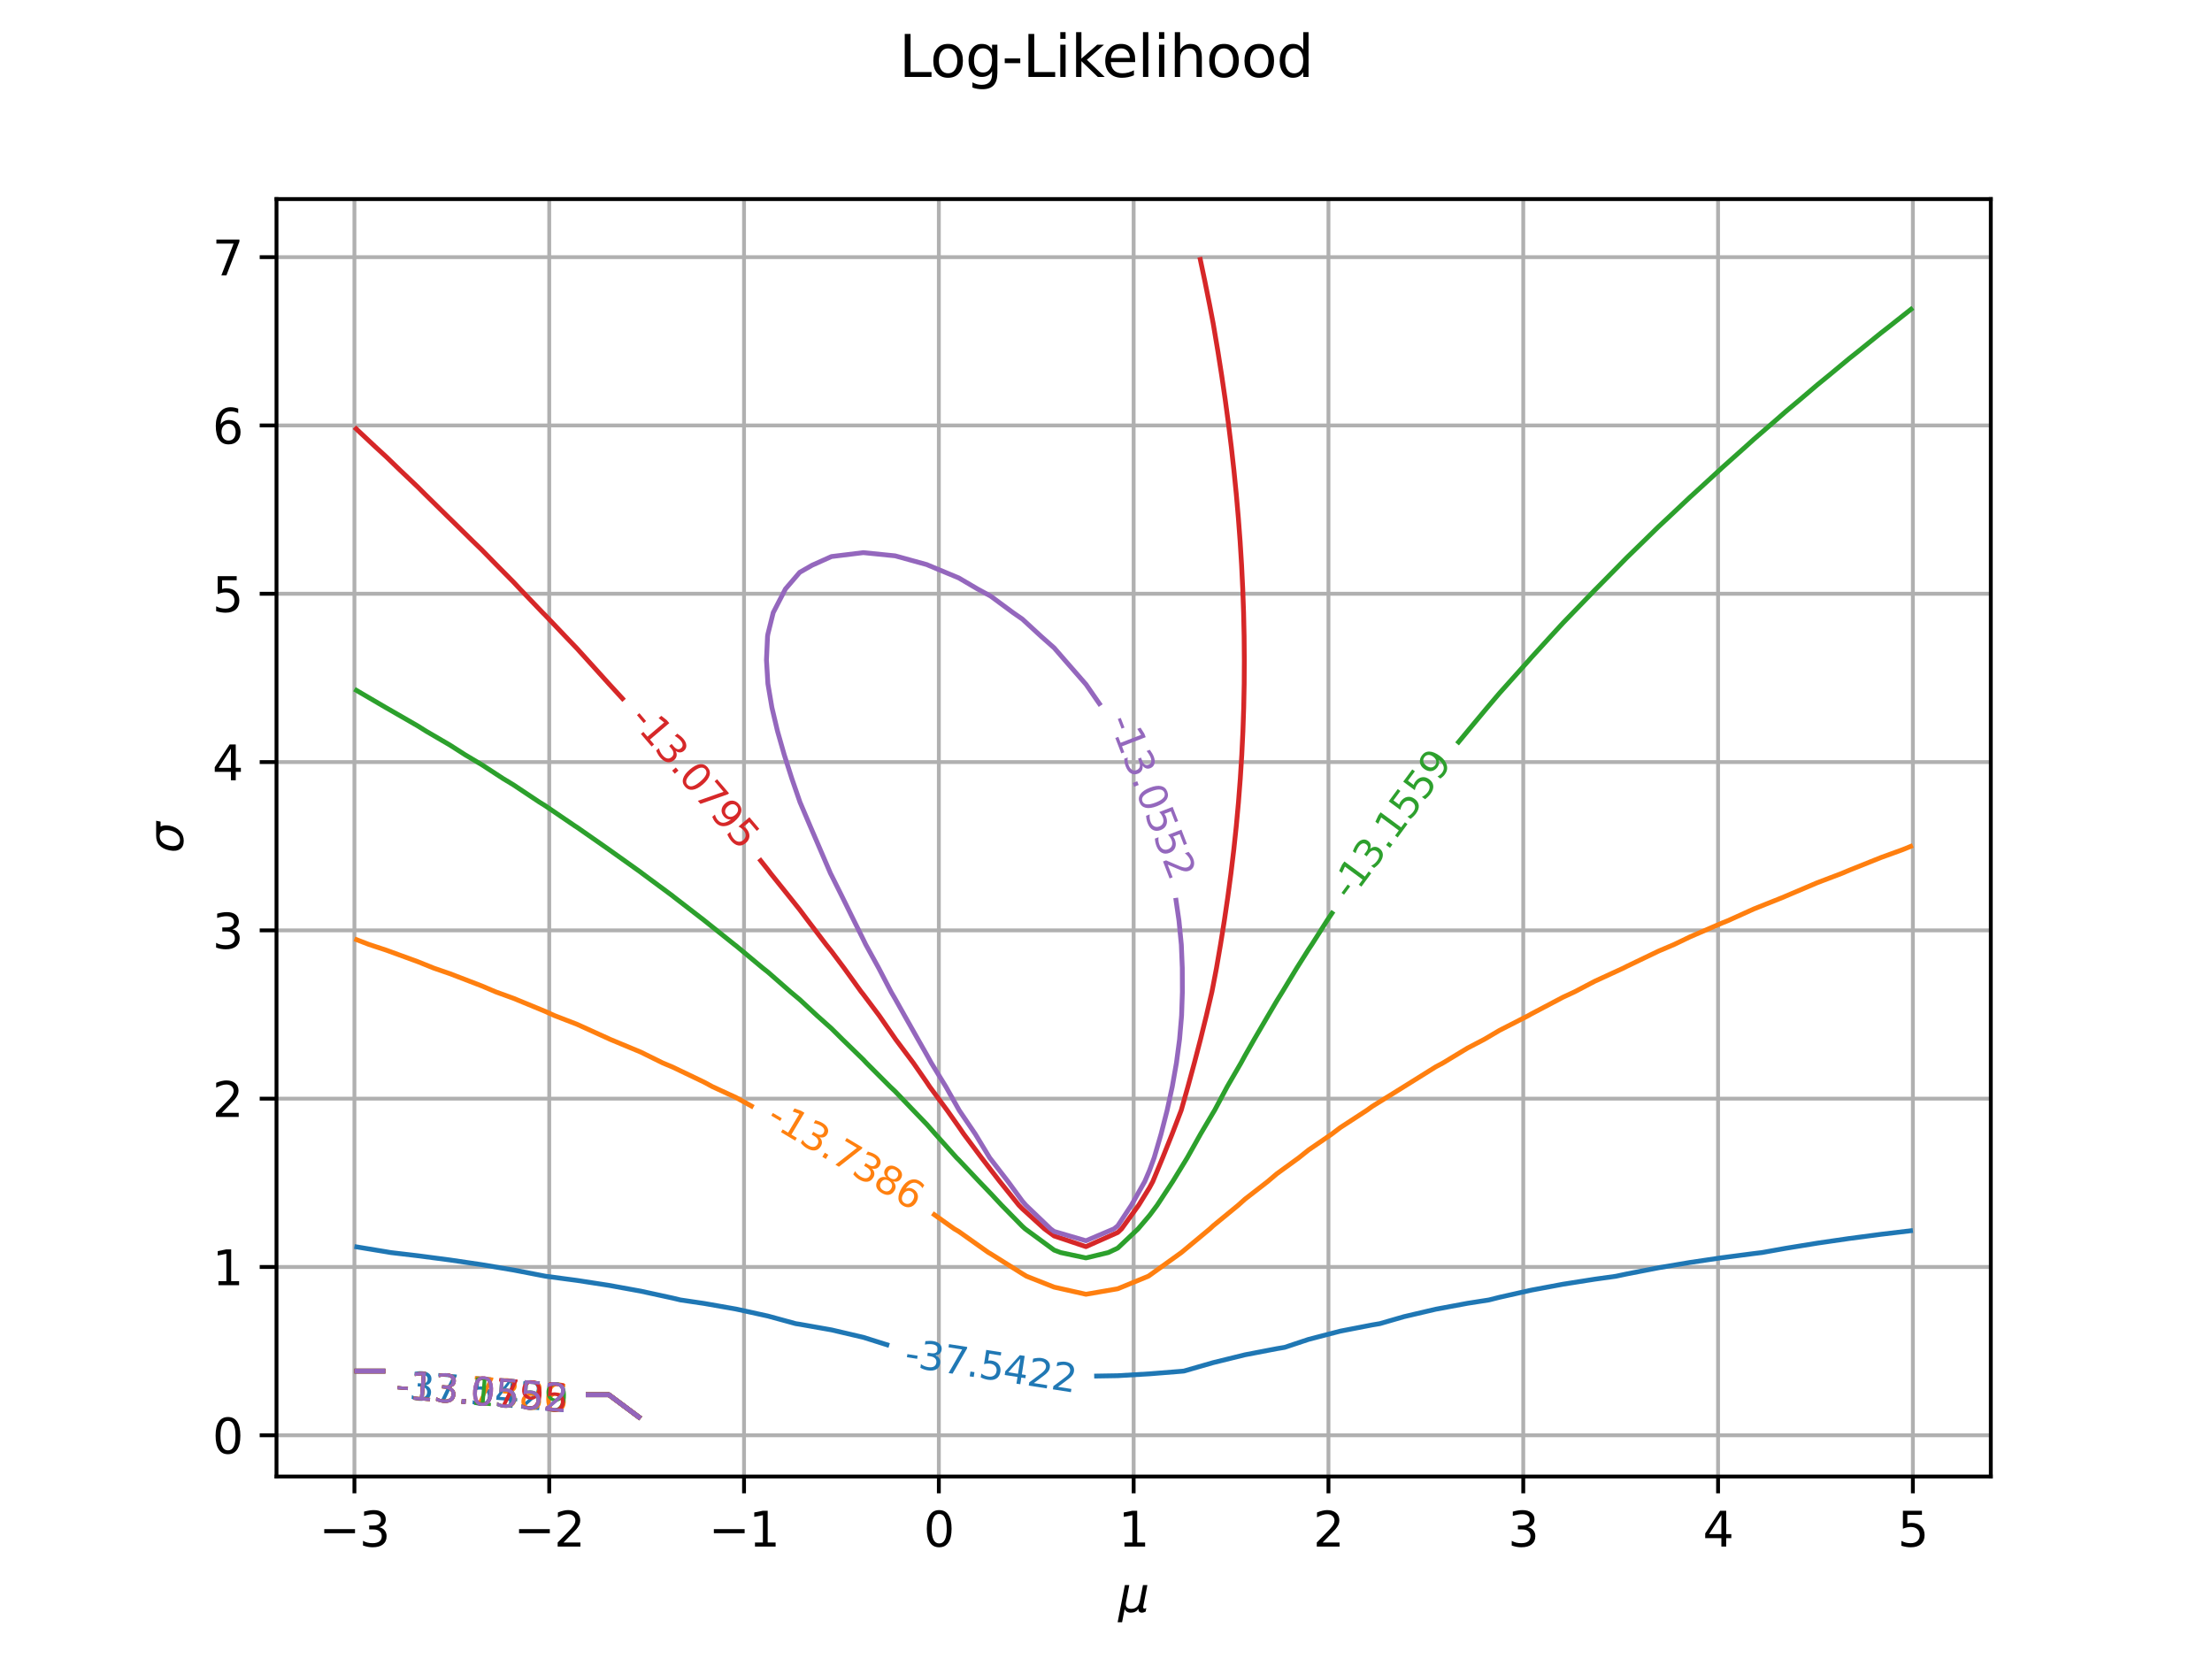<?xml version="1.0" encoding="utf-8" standalone="no"?>
<!DOCTYPE svg PUBLIC "-//W3C//DTD SVG 1.1//EN"
  "http://www.w3.org/Graphics/SVG/1.1/DTD/svg11.dtd">
<svg xmlns:xlink="http://www.w3.org/1999/xlink" width="460.8pt" height="345.6pt" viewBox="0 0 460.8 345.6" xmlns="http://www.w3.org/2000/svg" version="1.1">
 <defs>
  <style type="text/css">*{stroke-linejoin: round; stroke-linecap: butt}</style>
 </defs>
 <g id="figure_1">
  <g id="patch_1">
   <path d="M 0 345.6 
L 460.8 345.6 
L 460.8 0 
L 0 0 
z
" style="fill: #ffffff"/>
  </g>
  <g id="axes_1">
   <g id="patch_2">
    <path d="M 57.6 307.584 
L 414.72 307.584 
L 414.72 41.472 
L 57.6 41.472 
z
" style="fill: #ffffff"/>
   </g>
   <g id="matplotlib.axis_1">
    <g id="xtick_1">
     <g id="line2d_1">
      <path d="M 73.833 307.584 
L 73.833 41.472 
" clip-path="url(#p1590dd4fb5)" style="fill: none; stroke: #b0b0b0; stroke-width: 0.8; stroke-linecap: square"/>
     </g>
     <g id="line2d_2">
      <defs>
       <path id="mc038b4465f" d="M 0 0 
L 0 3.5 
" style="stroke: #000000; stroke-width: 0.8"/>
      </defs>
      <g>
       <use xlink:href="#mc038b4465f" x="73.833" y="307.584" style="stroke: #000000; stroke-width: 0.8"/>
      </g>
     </g>
     <g id="text_1">
      <!-- −3 -->
      <g transform="translate(66.462 322.182) scale(0.1 -0.1)">
       <defs>
        <path id="DejaVuSans-2212" d="M 678 2272 
L 4684 2272 
L 4684 1741 
L 678 1741 
L 678 2272 
z
" transform="scale(0.016)"/>
        <path id="DejaVuSans-33" d="M 2597 2516 
Q 3050 2419 3304 2112 
Q 3559 1806 3559 1356 
Q 3559 666 3084 287 
Q 2609 -91 1734 -91 
Q 1441 -91 1130 -33 
Q 819 25 488 141 
L 488 750 
Q 750 597 1062 519 
Q 1375 441 1716 441 
Q 2309 441 2620 675 
Q 2931 909 2931 1356 
Q 2931 1769 2642 2001 
Q 2353 2234 1838 2234 
L 1294 2234 
L 1294 2753 
L 1863 2753 
Q 2328 2753 2575 2939 
Q 2822 3125 2822 3475 
Q 2822 3834 2567 4026 
Q 2313 4219 1838 4219 
Q 1578 4219 1281 4162 
Q 984 4106 628 3988 
L 628 4550 
Q 988 4650 1302 4700 
Q 1616 4750 1894 4750 
Q 2613 4750 3031 4423 
Q 3450 4097 3450 3541 
Q 3450 3153 3228 2886 
Q 3006 2619 2597 2516 
z
" transform="scale(0.016)"/>
       </defs>
       <use xlink:href="#DejaVuSans-2212"/>
       <use xlink:href="#DejaVuSans-33" transform="translate(83.789 0)"/>
      </g>
     </g>
    </g>
    <g id="xtick_2">
     <g id="line2d_3">
      <path d="M 114.415 307.584 
L 114.415 41.472 
" clip-path="url(#p1590dd4fb5)" style="fill: none; stroke: #b0b0b0; stroke-width: 0.8; stroke-linecap: square"/>
     </g>
     <g id="line2d_4">
      <g>
       <use xlink:href="#mc038b4465f" x="114.415" y="307.584" style="stroke: #000000; stroke-width: 0.8"/>
      </g>
     </g>
     <g id="text_2">
      <!-- −2 -->
      <g transform="translate(107.043 322.182) scale(0.1 -0.1)">
       <defs>
        <path id="DejaVuSans-32" d="M 1228 531 
L 3431 531 
L 3431 0 
L 469 0 
L 469 531 
Q 828 903 1448 1529 
Q 2069 2156 2228 2338 
Q 2531 2678 2651 2914 
Q 2772 3150 2772 3378 
Q 2772 3750 2511 3984 
Q 2250 4219 1831 4219 
Q 1534 4219 1204 4116 
Q 875 4013 500 3803 
L 500 4441 
Q 881 4594 1212 4672 
Q 1544 4750 1819 4750 
Q 2544 4750 2975 4387 
Q 3406 4025 3406 3419 
Q 3406 3131 3298 2873 
Q 3191 2616 2906 2266 
Q 2828 2175 2409 1742 
Q 1991 1309 1228 531 
z
" transform="scale(0.016)"/>
       </defs>
       <use xlink:href="#DejaVuSans-2212"/>
       <use xlink:href="#DejaVuSans-32" transform="translate(83.789 0)"/>
      </g>
     </g>
    </g>
    <g id="xtick_3">
     <g id="line2d_5">
      <path d="M 154.996 307.584 
L 154.996 41.472 
" clip-path="url(#p1590dd4fb5)" style="fill: none; stroke: #b0b0b0; stroke-width: 0.8; stroke-linecap: square"/>
     </g>
     <g id="line2d_6">
      <g>
       <use xlink:href="#mc038b4465f" x="154.996" y="307.584" style="stroke: #000000; stroke-width: 0.8"/>
      </g>
     </g>
     <g id="text_3">
      <!-- −1 -->
      <g transform="translate(147.625 322.182) scale(0.1 -0.1)">
       <defs>
        <path id="DejaVuSans-31" d="M 794 531 
L 1825 531 
L 1825 4091 
L 703 3866 
L 703 4441 
L 1819 4666 
L 2450 4666 
L 2450 531 
L 3481 531 
L 3481 0 
L 794 0 
L 794 531 
z
" transform="scale(0.016)"/>
       </defs>
       <use xlink:href="#DejaVuSans-2212"/>
       <use xlink:href="#DejaVuSans-31" transform="translate(83.789 0)"/>
      </g>
     </g>
    </g>
    <g id="xtick_4">
     <g id="line2d_7">
      <path d="M 195.578 307.584 
L 195.578 41.472 
" clip-path="url(#p1590dd4fb5)" style="fill: none; stroke: #b0b0b0; stroke-width: 0.8; stroke-linecap: square"/>
     </g>
     <g id="line2d_8">
      <g>
       <use xlink:href="#mc038b4465f" x="195.578" y="307.584" style="stroke: #000000; stroke-width: 0.8"/>
      </g>
     </g>
     <g id="text_4">
      <!-- 0 -->
      <g transform="translate(192.397 322.182) scale(0.1 -0.1)">
       <defs>
        <path id="DejaVuSans-30" d="M 2034 4250 
Q 1547 4250 1301 3770 
Q 1056 3291 1056 2328 
Q 1056 1369 1301 889 
Q 1547 409 2034 409 
Q 2525 409 2770 889 
Q 3016 1369 3016 2328 
Q 3016 3291 2770 3770 
Q 2525 4250 2034 4250 
z
M 2034 4750 
Q 2819 4750 3233 4129 
Q 3647 3509 3647 2328 
Q 3647 1150 3233 529 
Q 2819 -91 2034 -91 
Q 1250 -91 836 529 
Q 422 1150 422 2328 
Q 422 3509 836 4129 
Q 1250 4750 2034 4750 
z
" transform="scale(0.016)"/>
       </defs>
       <use xlink:href="#DejaVuSans-30"/>
      </g>
     </g>
    </g>
    <g id="xtick_5">
     <g id="line2d_9">
      <path d="M 236.16 307.584 
L 236.16 41.472 
" clip-path="url(#p1590dd4fb5)" style="fill: none; stroke: #b0b0b0; stroke-width: 0.8; stroke-linecap: square"/>
     </g>
     <g id="line2d_10">
      <g>
       <use xlink:href="#mc038b4465f" x="236.16" y="307.584" style="stroke: #000000; stroke-width: 0.8"/>
      </g>
     </g>
     <g id="text_5">
      <!-- 1 -->
      <g transform="translate(232.979 322.182) scale(0.1 -0.1)">
       <use xlink:href="#DejaVuSans-31"/>
      </g>
     </g>
    </g>
    <g id="xtick_6">
     <g id="line2d_11">
      <path d="M 276.742 307.584 
L 276.742 41.472 
" clip-path="url(#p1590dd4fb5)" style="fill: none; stroke: #b0b0b0; stroke-width: 0.8; stroke-linecap: square"/>
     </g>
     <g id="line2d_12">
      <g>
       <use xlink:href="#mc038b4465f" x="276.742" y="307.584" style="stroke: #000000; stroke-width: 0.8"/>
      </g>
     </g>
     <g id="text_6">
      <!-- 2 -->
      <g transform="translate(273.561 322.182) scale(0.1 -0.1)">
       <use xlink:href="#DejaVuSans-32"/>
      </g>
     </g>
    </g>
    <g id="xtick_7">
     <g id="line2d_13">
      <path d="M 317.324 307.584 
L 317.324 41.472 
" clip-path="url(#p1590dd4fb5)" style="fill: none; stroke: #b0b0b0; stroke-width: 0.8; stroke-linecap: square"/>
     </g>
     <g id="line2d_14">
      <g>
       <use xlink:href="#mc038b4465f" x="317.324" y="307.584" style="stroke: #000000; stroke-width: 0.8"/>
      </g>
     </g>
     <g id="text_7">
      <!-- 3 -->
      <g transform="translate(314.142 322.182) scale(0.1 -0.1)">
       <use xlink:href="#DejaVuSans-33"/>
      </g>
     </g>
    </g>
    <g id="xtick_8">
     <g id="line2d_15">
      <path d="M 357.905 307.584 
L 357.905 41.472 
" clip-path="url(#p1590dd4fb5)" style="fill: none; stroke: #b0b0b0; stroke-width: 0.8; stroke-linecap: square"/>
     </g>
     <g id="line2d_16">
      <g>
       <use xlink:href="#mc038b4465f" x="357.905" y="307.584" style="stroke: #000000; stroke-width: 0.8"/>
      </g>
     </g>
     <g id="text_8">
      <!-- 4 -->
      <g transform="translate(354.724 322.182) scale(0.1 -0.1)">
       <defs>
        <path id="DejaVuSans-34" d="M 2419 4116 
L 825 1625 
L 2419 1625 
L 2419 4116 
z
M 2253 4666 
L 3047 4666 
L 3047 1625 
L 3713 1625 
L 3713 1100 
L 3047 1100 
L 3047 0 
L 2419 0 
L 2419 1100 
L 313 1100 
L 313 1709 
L 2253 4666 
z
" transform="scale(0.016)"/>
       </defs>
       <use xlink:href="#DejaVuSans-34"/>
      </g>
     </g>
    </g>
    <g id="xtick_9">
     <g id="line2d_17">
      <path d="M 398.487 307.584 
L 398.487 41.472 
" clip-path="url(#p1590dd4fb5)" style="fill: none; stroke: #b0b0b0; stroke-width: 0.8; stroke-linecap: square"/>
     </g>
     <g id="line2d_18">
      <g>
       <use xlink:href="#mc038b4465f" x="398.487" y="307.584" style="stroke: #000000; stroke-width: 0.8"/>
      </g>
     </g>
     <g id="text_9">
      <!-- 5 -->
      <g transform="translate(395.306 322.182) scale(0.1 -0.1)">
       <defs>
        <path id="DejaVuSans-35" d="M 691 4666 
L 3169 4666 
L 3169 4134 
L 1269 4134 
L 1269 2991 
Q 1406 3038 1543 3061 
Q 1681 3084 1819 3084 
Q 2600 3084 3056 2656 
Q 3513 2228 3513 1497 
Q 3513 744 3044 326 
Q 2575 -91 1722 -91 
Q 1428 -91 1123 -41 
Q 819 9 494 109 
L 494 744 
Q 775 591 1075 516 
Q 1375 441 1709 441 
Q 2250 441 2565 725 
Q 2881 1009 2881 1497 
Q 2881 1984 2565 2268 
Q 2250 2553 1709 2553 
Q 1456 2553 1204 2497 
Q 953 2441 691 2322 
L 691 4666 
z
" transform="scale(0.016)"/>
       </defs>
       <use xlink:href="#DejaVuSans-35"/>
      </g>
     </g>
    </g>
    <g id="text_10">
     <!-- $\mu$ -->
     <g transform="translate(232.96 335.84) scale(0.1 -0.1)">
      <defs>
       <path id="DejaVuSans-Oblique-3bc" d="M -84 -1331 
L 856 3500 
L 1434 3500 
L 1009 1322 
Q 997 1256 987 1175 
Q 978 1094 978 1013 
Q 978 722 1161 565 
Q 1344 409 1684 409 
Q 2147 409 2431 671 
Q 2716 934 2816 1459 
L 3213 3500 
L 3788 3500 
L 3266 809 
Q 3253 750 3248 706 
Q 3244 663 3244 628 
Q 3244 531 3283 486 
Q 3322 441 3406 441 
Q 3438 441 3492 456 
Q 3547 472 3647 513 
L 3559 50 
Q 3422 -19 3297 -55 
Q 3172 -91 3053 -91 
Q 2847 -91 2730 40 
Q 2613 172 2613 403 
Q 2438 153 2195 31 
Q 1953 -91 1625 -91 
Q 1334 -91 1117 43 
Q 900 178 831 397 
L 494 -1331 
L -84 -1331 
z
" transform="scale(0.016)"/>
      </defs>
      <use xlink:href="#DejaVuSans-Oblique-3bc" transform="translate(0 0.312)"/>
     </g>
    </g>
   </g>
   <g id="matplotlib.axis_2">
    <g id="ytick_1">
     <g id="line2d_19">
      <path d="M 57.6 298.994 
L 414.72 298.994 
" clip-path="url(#p1590dd4fb5)" style="fill: none; stroke: #b0b0b0; stroke-width: 0.8; stroke-linecap: square"/>
     </g>
     <g id="line2d_20">
      <defs>
       <path id="ma0adec3986" d="M 0 0 
L -3.5 0 
" style="stroke: #000000; stroke-width: 0.8"/>
      </defs>
      <g>
       <use xlink:href="#ma0adec3986" x="57.6" y="298.994" style="stroke: #000000; stroke-width: 0.8"/>
      </g>
     </g>
     <g id="text_11">
      <!-- 0 -->
      <g transform="translate(44.237 302.793) scale(0.1 -0.1)">
       <use xlink:href="#DejaVuSans-30"/>
      </g>
     </g>
    </g>
    <g id="ytick_2">
     <g id="line2d_21">
      <path d="M 57.6 263.933 
L 414.72 263.933 
" clip-path="url(#p1590dd4fb5)" style="fill: none; stroke: #b0b0b0; stroke-width: 0.8; stroke-linecap: square"/>
     </g>
     <g id="line2d_22">
      <g>
       <use xlink:href="#ma0adec3986" x="57.6" y="263.933" style="stroke: #000000; stroke-width: 0.8"/>
      </g>
     </g>
     <g id="text_12">
      <!-- 1 -->
      <g transform="translate(44.237 267.732) scale(0.1 -0.1)">
       <use xlink:href="#DejaVuSans-31"/>
      </g>
     </g>
    </g>
    <g id="ytick_3">
     <g id="line2d_23">
      <path d="M 57.6 228.872 
L 414.72 228.872 
" clip-path="url(#p1590dd4fb5)" style="fill: none; stroke: #b0b0b0; stroke-width: 0.8; stroke-linecap: square"/>
     </g>
     <g id="line2d_24">
      <g>
       <use xlink:href="#ma0adec3986" x="57.6" y="228.872" style="stroke: #000000; stroke-width: 0.8"/>
      </g>
     </g>
     <g id="text_13">
      <!-- 2 -->
      <g transform="translate(44.237 232.672) scale(0.1 -0.1)">
       <use xlink:href="#DejaVuSans-32"/>
      </g>
     </g>
    </g>
    <g id="ytick_4">
     <g id="line2d_25">
      <path d="M 57.6 193.811 
L 414.72 193.811 
" clip-path="url(#p1590dd4fb5)" style="fill: none; stroke: #b0b0b0; stroke-width: 0.8; stroke-linecap: square"/>
     </g>
     <g id="line2d_26">
      <g>
       <use xlink:href="#ma0adec3986" x="57.6" y="193.811" style="stroke: #000000; stroke-width: 0.8"/>
      </g>
     </g>
     <g id="text_14">
      <!-- 3 -->
      <g transform="translate(44.237 197.611) scale(0.1 -0.1)">
       <use xlink:href="#DejaVuSans-33"/>
      </g>
     </g>
    </g>
    <g id="ytick_5">
     <g id="line2d_27">
      <path d="M 57.6 158.751 
L 414.72 158.751 
" clip-path="url(#p1590dd4fb5)" style="fill: none; stroke: #b0b0b0; stroke-width: 0.8; stroke-linecap: square"/>
     </g>
     <g id="line2d_28">
      <g>
       <use xlink:href="#ma0adec3986" x="57.6" y="158.751" style="stroke: #000000; stroke-width: 0.8"/>
      </g>
     </g>
     <g id="text_15">
      <!-- 4 -->
      <g transform="translate(44.237 162.55) scale(0.1 -0.1)">
       <use xlink:href="#DejaVuSans-34"/>
      </g>
     </g>
    </g>
    <g id="ytick_6">
     <g id="line2d_29">
      <path d="M 57.6 123.69 
L 414.72 123.69 
" clip-path="url(#p1590dd4fb5)" style="fill: none; stroke: #b0b0b0; stroke-width: 0.8; stroke-linecap: square"/>
     </g>
     <g id="line2d_30">
      <g>
       <use xlink:href="#ma0adec3986" x="57.6" y="123.69" style="stroke: #000000; stroke-width: 0.8"/>
      </g>
     </g>
     <g id="text_16">
      <!-- 5 -->
      <g transform="translate(44.237 127.489) scale(0.1 -0.1)">
       <use xlink:href="#DejaVuSans-35"/>
      </g>
     </g>
    </g>
    <g id="ytick_7">
     <g id="line2d_31">
      <path d="M 57.6 88.629 
L 414.72 88.629 
" clip-path="url(#p1590dd4fb5)" style="fill: none; stroke: #b0b0b0; stroke-width: 0.8; stroke-linecap: square"/>
     </g>
     <g id="line2d_32">
      <g>
       <use xlink:href="#ma0adec3986" x="57.6" y="88.629" style="stroke: #000000; stroke-width: 0.8"/>
      </g>
     </g>
     <g id="text_17">
      <!-- 6 -->
      <g transform="translate(44.237 92.428) scale(0.1 -0.1)">
       <defs>
        <path id="DejaVuSans-36" d="M 2113 2584 
Q 1688 2584 1439 2293 
Q 1191 2003 1191 1497 
Q 1191 994 1439 701 
Q 1688 409 2113 409 
Q 2538 409 2786 701 
Q 3034 994 3034 1497 
Q 3034 2003 2786 2293 
Q 2538 2584 2113 2584 
z
M 3366 4563 
L 3366 3988 
Q 3128 4100 2886 4159 
Q 2644 4219 2406 4219 
Q 1781 4219 1451 3797 
Q 1122 3375 1075 2522 
Q 1259 2794 1537 2939 
Q 1816 3084 2150 3084 
Q 2853 3084 3261 2657 
Q 3669 2231 3669 1497 
Q 3669 778 3244 343 
Q 2819 -91 2113 -91 
Q 1303 -91 875 529 
Q 447 1150 447 2328 
Q 447 3434 972 4092 
Q 1497 4750 2381 4750 
Q 2619 4750 2861 4703 
Q 3103 4656 3366 4563 
z
" transform="scale(0.016)"/>
       </defs>
       <use xlink:href="#DejaVuSans-36"/>
      </g>
     </g>
    </g>
    <g id="ytick_8">
     <g id="line2d_33">
      <path d="M 57.6 53.568 
L 414.72 53.568 
" clip-path="url(#p1590dd4fb5)" style="fill: none; stroke: #b0b0b0; stroke-width: 0.8; stroke-linecap: square"/>
     </g>
     <g id="line2d_34">
      <g>
       <use xlink:href="#ma0adec3986" x="57.6" y="53.568" style="stroke: #000000; stroke-width: 0.8"/>
      </g>
     </g>
     <g id="text_18">
      <!-- 7 -->
      <g transform="translate(44.237 57.367) scale(0.1 -0.1)">
       <defs>
        <path id="DejaVuSans-37" d="M 525 4666 
L 3525 4666 
L 3525 4397 
L 1831 0 
L 1172 0 
L 2766 4134 
L 525 4134 
L 525 4666 
z
" transform="scale(0.016)"/>
       </defs>
       <use xlink:href="#DejaVuSans-37"/>
      </g>
     </g>
    </g>
    <g id="text_19">
     <!-- $\sigma$ -->
     <g transform="translate(38.158 177.728) rotate(-90) scale(0.1 -0.1)">
      <defs>
       <path id="DejaVuSans-Oblique-3c3" d="M 2219 3044 
Q 1744 3044 1422 2700 
Q 1081 2341 969 1747 
Q 844 1119 1044 756 
Q 1241 397 1706 397 
Q 2166 397 2503 759 
Q 2844 1122 2966 1747 
Q 3075 2319 2881 2700 
Q 2700 3044 2219 3044 
z
M 2309 3503 
L 4219 3500 
L 4106 2925 
L 3463 2925 
Q 3706 2438 3575 1747 
Q 3406 888 2884 400 
Q 2359 -91 1609 -91 
Q 856 -91 525 400 
Q 194 888 363 1747 
Q 528 2609 1050 3097 
Q 1484 3503 2309 3503 
z
" transform="scale(0.016)"/>
      </defs>
      <use xlink:href="#DejaVuSans-Oblique-3c3" transform="translate(0 0.266)"/>
     </g>
    </g>
   </g>
   <g id="QuadContourSet_1">
    <path d="M 133.463 295.488 
L 126.838 290.551 
L 122.025 290.551 
M 80.282 285.614 
L 73.833 285.614 
M 73.833 259.676 
L 80.458 260.769 
L 81.371 260.928 
L 87.084 261.602 
L 93.71 262.471 
L 100.335 263.452 
L 106.961 264.567 
L 113.586 265.847 
L 113.675 265.865 
L 120.212 266.735 
L 126.838 267.759 
L 133.463 268.965 
L 140.089 270.403 
L 141.749 270.802 
L 146.714 271.537 
L 153.34 272.702 
L 159.966 274.155 
L 165.765 275.739 
L 166.591 275.868 
L 173.217 277.04 
L 179.842 278.589 
L 185.232 280.287 
M 227.94 286.665 
L 232.847 286.583 
L 239.473 286.195 
L 246.098 285.665 
L 246.624 285.614 
L 252.724 283.861 
L 259.35 282.229 
L 265.975 280.954 
L 267.617 280.677 
L 272.601 279.016 
L 279.226 277.294 
L 285.852 276.007 
L 287.45 275.739 
L 292.478 274.284 
L 299.103 272.731 
L 305.729 271.498 
L 310.175 270.802 
L 312.354 270.253 
L 318.98 268.763 
L 325.606 267.523 
L 332.231 266.477 
L 336.63 265.865 
L 338.857 265.391 
L 345.482 264.101 
L 352.108 262.982 
L 358.734 262.001 
L 365.359 261.135 
L 367.059 260.928 
L 371.985 260.044 
L 378.61 258.965 
L 385.236 257.998 
L 391.862 257.125 
L 398.487 256.334 
" clip-path="url(#p1590dd4fb5)" style="fill: none; stroke: #1f77b4; stroke-opacity: 0.996"/>
    <path d="M 133.463 295.488 
L 126.838 290.551 
L 122.025 290.551 
M 80.282 285.614 
L 73.833 285.614 
M 73.833 195.582 
L 76.859 196.745 
L 80.458 197.933 
L 87.084 200.353 
L 90.383 201.682 
L 93.71 202.83 
L 100.335 205.375 
L 103.26 206.619 
L 106.961 207.964 
L 113.586 210.695 
L 115.489 211.557 
L 120.212 213.381 
L 126.838 216.39 
L 127.05 216.494 
L 133.463 219.161 
L 138.062 221.431 
L 140.089 222.277 
L 146.714 225.449 
L 148.408 226.368 
L 153.34 228.641 
L 156.97 230.65 
M 194.234 252.755 
L 198.791 255.991 
L 199.719 256.536 
L 205.914 260.928 
L 206.345 261.171 
L 212.97 265.332 
L 213.854 265.865 
L 219.596 268.132 
L 226.222 269.619 
L 232.847 268.474 
L 239.199 265.865 
L 239.473 265.685 
L 246.098 260.928 
L 246.098 260.928 
L 252.039 255.991 
L 252.724 255.354 
L 257.959 251.054 
L 259.35 249.804 
L 264.103 246.117 
L 265.975 244.525 
L 270.574 241.179 
L 272.601 239.555 
L 277.433 236.242 
L 279.226 234.881 
L 284.722 231.305 
L 285.852 230.488 
L 292.476 226.368 
L 292.478 226.367 
L 299.103 222.232 
L 300.602 221.431 
L 305.729 218.326 
L 309.237 216.494 
L 312.354 214.656 
L 318.412 211.557 
L 318.98 211.23 
L 325.606 207.736 
L 328.012 206.619 
L 332.231 204.406 
L 338.164 201.682 
L 338.857 201.324 
L 345.482 198.145 
L 348.768 196.745 
L 352.108 195.14 
L 358.734 192.282 
L 359.917 191.808 
L 365.359 189.351 
L 371.57 186.871 
L 371.985 186.685 
L 378.61 183.867 
L 383.704 181.934 
L 385.236 181.281 
L 391.862 178.63 
L 396.361 176.997 
L 398.487 176.132 
" clip-path="url(#p1590dd4fb5)" style="fill: none; stroke: #ff7f0e; stroke-opacity: 0.996"/>
    <path d="M 133.463 295.488 
L 126.838 290.551 
L 122.025 290.551 
M 80.282 285.614 
L 73.833 285.614 
M 73.833 143.571 
L 80.331 147.374 
L 80.458 147.443 
L 87.084 151.258 
L 88.76 152.311 
L 93.71 155.199 
L 96.913 157.248 
L 100.335 159.28 
L 104.792 162.185 
L 106.961 163.497 
L 112.406 167.122 
L 113.586 167.852 
L 119.764 172.059 
L 120.212 172.343 
L 126.838 176.967 
L 126.876 176.997 
L 133.463 181.694 
L 133.768 181.934 
L 140.089 186.612 
L 140.406 186.871 
L 146.714 191.741 
L 146.793 191.808 
L 152.969 196.745 
L 153.34 197.023 
L 158.932 201.682 
L 159.966 202.495 
L 164.674 206.619 
L 166.591 208.218 
L 170.191 211.557 
L 173.217 214.26 
L 175.471 216.494 
L 179.842 220.735 
L 180.493 221.431 
L 185.428 226.368 
L 186.468 227.345 
L 190.258 231.305 
L 193.094 234.247 
L 194.851 236.242 
L 199.276 241.179 
L 199.719 241.61 
L 203.968 246.117 
L 206.345 248.589 
L 208.645 251.054 
L 212.97 255.459 
L 213.555 255.991 
L 219.596 260.419 
L 220.939 260.928 
L 226.222 262.05 
L 230.89 260.928 
L 232.847 260.002 
L 237.089 255.991 
L 239.473 253.189 
L 241.069 251.054 
L 244.309 246.117 
L 246.098 243.195 
L 247.329 241.179 
L 250.097 236.242 
L 252.724 231.788 
L 253.021 231.305 
L 255.653 226.368 
L 258.52 221.431 
L 259.35 219.906 
L 261.292 216.494 
L 264.176 211.557 
L 265.975 208.501 
L 267.144 206.619 
L 270.129 201.682 
L 272.601 197.768 
L 273.285 196.745 
L 276.424 191.808 
L 277.754 189.826 
M 303.532 154.962 
L 305.729 152.311 
L 305.729 152.311 
L 309.842 147.374 
L 312.354 144.417 
L 314.128 142.437 
L 318.549 137.499 
L 318.98 137.003 
L 323.037 132.562 
L 325.606 129.77 
L 327.681 127.625 
L 332.231 122.923 
L 332.47 122.688 
L 337.335 117.751 
L 338.857 116.197 
L 342.335 112.814 
L 345.482 109.733 
L 347.475 107.877 
L 352.108 103.515 
L 352.749 102.939 
L 358.135 98.002 
L 358.734 97.442 
L 363.634 93.065 
L 365.359 91.504 
L 369.267 88.128 
L 371.985 85.744 
L 375.032 83.191 
L 378.61 80.141 
L 380.927 78.254 
L 385.236 74.677 
L 386.951 73.317 
L 391.862 69.341 
L 393.104 68.379 
L 398.487 64.121 
" clip-path="url(#p1590dd4fb5)" style="fill: none; stroke: #2ca02c; stroke-opacity: 0.996"/>
    <path d="M 133.463 295.488 
L 126.838 290.551 
L 122.025 290.551 
M 80.282 285.614 
L 73.833 285.614 
M 73.833 88.995 
L 78.177 93.065 
L 80.458 95.156 
L 83.401 98.002 
L 87.084 101.498 
L 88.523 102.939 
L 93.547 107.877 
L 93.71 108.028 
L 98.579 112.814 
L 100.335 114.511 
L 103.504 117.751 
L 106.961 121.244 
L 108.312 122.688 
L 113.044 127.625 
L 113.586 128.163 
L 117.773 132.562 
L 120.212 135.107 
L 122.377 137.499 
L 126.838 142.437 
L 126.838 142.437 
L 130.006 145.889 
M 158.146 178.894 
L 159.966 181.183 
L 160.528 181.934 
L 164.494 186.871 
L 166.591 189.499 
L 168.322 191.808 
L 172.075 196.745 
L 173.217 198.172 
L 175.849 201.682 
L 179.411 206.619 
L 179.842 207.156 
L 183.146 211.557 
L 186.468 216.348 
L 186.564 216.494 
L 190.268 221.431 
L 193.094 225.509 
L 193.662 226.368 
L 197.311 231.305 
L 199.719 234.712 
L 200.768 236.242 
L 204.465 241.179 
L 206.345 243.63 
L 208.265 246.117 
L 212.238 251.054 
L 212.97 251.8 
L 217.576 255.991 
L 219.596 257.472 
L 226.222 259.695 
L 232.847 256.747 
L 233.647 255.991 
L 237.215 251.054 
L 239.473 247.393 
L 240.156 246.117 
L 242.201 241.179 
L 244.174 236.242 
L 246.067 231.305 
L 246.098 231.199 
L 247.464 226.368 
L 248.805 221.431 
L 250.091 216.494 
L 251.312 211.557 
L 252.464 206.619 
L 252.724 205.275 
L 253.411 201.682 
L 254.259 196.745 
L 255.047 191.808 
L 255.772 186.871 
L 256.431 181.934 
L 257.023 176.997 
L 257.545 172.059 
L 257.996 167.122 
L 258.376 162.185 
L 258.686 157.248 
L 258.923 152.311 
L 259.09 147.374 
L 259.187 142.437 
L 259.214 137.499 
L 259.172 132.562 
L 259.063 127.625 
L 258.887 122.688 
L 258.646 117.751 
L 258.34 112.814 
L 257.971 107.877 
L 257.541 102.939 
L 257.05 98.002 
L 256.5 93.065 
L 255.891 88.128 
L 255.226 83.191 
L 254.505 78.254 
L 253.729 73.317 
L 252.899 68.379 
L 252.724 67.355 
L 251.971 63.442 
L 250.979 58.505 
L 249.938 53.568 
" clip-path="url(#p1590dd4fb5)" style="fill: none; stroke: #d62728; stroke-opacity: 0.996"/>
    <path d="M 133.463 295.488 
L 126.838 290.551 
L 122.025 290.551 
M 80.282 285.614 
L 73.833 285.614 
M 229.295 146.983 
L 226.222 142.55 
L 226.119 142.437 
L 221.801 137.499 
L 219.596 134.962 
L 216.883 132.562 
L 212.97 128.966 
L 211.038 127.625 
L 206.345 124.161 
L 203.632 122.688 
L 199.719 120.388 
L 193.376 117.751 
L 193.094 117.622 
L 186.468 115.792 
L 179.842 115.122 
L 173.217 115.938 
L 169.171 117.751 
L 166.591 119.232 
L 163.624 122.688 
L 161.074 127.625 
L 159.966 132.095 
L 159.892 132.562 
L 159.666 137.499 
L 159.966 142.437 
L 159.966 142.437 
L 160.8 147.374 
L 161.968 152.311 
L 163.376 157.248 
L 164.952 162.185 
L 166.591 166.931 
L 166.657 167.122 
L 168.758 172.059 
L 170.882 176.997 
L 173.002 181.934 
L 173.217 182.351 
L 175.471 186.871 
L 177.903 191.808 
L 179.842 195.719 
L 180.337 196.745 
L 183.06 201.682 
L 185.629 206.619 
L 186.468 208.06 
L 188.432 211.557 
L 191.221 216.494 
L 193.094 219.786 
L 194.005 221.431 
L 197.037 226.368 
L 199.719 231.125 
L 199.82 231.305 
L 203.174 236.242 
L 206.165 241.179 
L 206.345 241.414 
L 209.976 246.117 
L 212.97 250.211 
L 213.698 251.054 
L 218.858 255.991 
L 219.596 256.532 
L 226.222 258.471 
L 232.064 255.991 
L 232.847 255.364 
L 235.69 251.054 
L 238.48 246.117 
L 239.473 243.789 
L 240.432 241.179 
L 241.871 236.242 
L 243.133 231.305 
L 244.205 226.368 
L 245.072 221.431 
L 245.726 216.494 
L 246.098 212.142 
L 246.146 211.557 
L 246.311 206.619 
L 246.294 201.682 
L 246.098 196.946 
L 246.087 196.745 
L 245.603 191.808 
L 244.917 187.052 
" clip-path="url(#p1590dd4fb5)" style="fill: none; stroke: #9467bd; stroke-opacity: 0.996"/>
   </g>
   <g id="text_20">
    <g clip-path="url(#p1590dd4fb5)">
     <!-- -37.5422 -->
     <g style="fill: #1f77b4; opacity: 0.996" transform="translate(82.23 291.28) rotate(-355.307) scale(0.08 -0.08)">
      <defs>
       <path id="DejaVuSans-2d" d="M 313 2009 
L 1997 2009 
L 1997 1497 
L 313 1497 
L 313 2009 
z
" transform="scale(0.016)"/>
       <path id="DejaVuSans-2e" d="M 684 794 
L 1344 794 
L 1344 0 
L 684 0 
L 684 794 
z
" transform="scale(0.016)"/>
      </defs>
      <use xlink:href="#DejaVuSans-2d"/>
      <use xlink:href="#DejaVuSans-33" transform="translate(36.084 0)"/>
      <use xlink:href="#DejaVuSans-37" transform="translate(99.707 0)"/>
      <use xlink:href="#DejaVuSans-2e" transform="translate(163.33 0)"/>
      <use xlink:href="#DejaVuSans-35" transform="translate(195.117 0)"/>
      <use xlink:href="#DejaVuSans-34" transform="translate(258.74 0)"/>
      <use xlink:href="#DejaVuSans-32" transform="translate(322.363 0)"/>
      <use xlink:href="#DejaVuSans-32" transform="translate(385.986 0)"/>
     </g>
    </g>
   </g>
   <g id="text_21">
    <g clip-path="url(#p1590dd4fb5)">
     <!-- -37.5422 -->
     <g style="fill: #1f77b4; opacity: 0.996" transform="translate(188.235 284.567) rotate(-351.117) scale(0.08 -0.08)">
      <use xlink:href="#DejaVuSans-2d"/>
      <use xlink:href="#DejaVuSans-33" transform="translate(36.084 0)"/>
      <use xlink:href="#DejaVuSans-37" transform="translate(99.707 0)"/>
      <use xlink:href="#DejaVuSans-2e" transform="translate(163.33 0)"/>
      <use xlink:href="#DejaVuSans-35" transform="translate(195.117 0)"/>
      <use xlink:href="#DejaVuSans-34" transform="translate(258.74 0)"/>
      <use xlink:href="#DejaVuSans-32" transform="translate(322.363 0)"/>
      <use xlink:href="#DejaVuSans-32" transform="translate(385.986 0)"/>
     </g>
    </g>
   </g>
   <g id="text_22">
    <g clip-path="url(#p1590dd4fb5)">
     <!-- -13.7386 -->
     <g style="fill: #ff7f0e; opacity: 0.996" transform="translate(82.23 291.28) rotate(-355.307) scale(0.08 -0.08)">
      <defs>
       <path id="DejaVuSans-38" d="M 2034 2216 
Q 1584 2216 1326 1975 
Q 1069 1734 1069 1313 
Q 1069 891 1326 650 
Q 1584 409 2034 409 
Q 2484 409 2743 651 
Q 3003 894 3003 1313 
Q 3003 1734 2745 1975 
Q 2488 2216 2034 2216 
z
M 1403 2484 
Q 997 2584 770 2862 
Q 544 3141 544 3541 
Q 544 4100 942 4425 
Q 1341 4750 2034 4750 
Q 2731 4750 3128 4425 
Q 3525 4100 3525 3541 
Q 3525 3141 3298 2862 
Q 3072 2584 2669 2484 
Q 3125 2378 3379 2068 
Q 3634 1759 3634 1313 
Q 3634 634 3220 271 
Q 2806 -91 2034 -91 
Q 1263 -91 848 271 
Q 434 634 434 1313 
Q 434 1759 690 2068 
Q 947 2378 1403 2484 
z
M 1172 3481 
Q 1172 3119 1398 2916 
Q 1625 2713 2034 2713 
Q 2441 2713 2670 2916 
Q 2900 3119 2900 3481 
Q 2900 3844 2670 4047 
Q 2441 4250 2034 4250 
Q 1625 4250 1398 4047 
Q 1172 3844 1172 3481 
z
" transform="scale(0.016)"/>
      </defs>
      <use xlink:href="#DejaVuSans-2d"/>
      <use xlink:href="#DejaVuSans-31" transform="translate(36.084 0)"/>
      <use xlink:href="#DejaVuSans-33" transform="translate(99.707 0)"/>
      <use xlink:href="#DejaVuSans-2e" transform="translate(163.33 0)"/>
      <use xlink:href="#DejaVuSans-37" transform="translate(195.117 0)"/>
      <use xlink:href="#DejaVuSans-33" transform="translate(258.74 0)"/>
      <use xlink:href="#DejaVuSans-38" transform="translate(322.363 0)"/>
      <use xlink:href="#DejaVuSans-36" transform="translate(385.986 0)"/>
     </g>
    </g>
   </g>
   <g id="text_23">
    <g clip-path="url(#p1590dd4fb5)">
     <!-- -13.7386 -->
     <g style="fill: #ff7f0e; opacity: 0.996" transform="translate(159.346 233.85) rotate(-329.142) scale(0.08 -0.08)">
      <use xlink:href="#DejaVuSans-2d"/>
      <use xlink:href="#DejaVuSans-31" transform="translate(36.084 0)"/>
      <use xlink:href="#DejaVuSans-33" transform="translate(99.707 0)"/>
      <use xlink:href="#DejaVuSans-2e" transform="translate(163.33 0)"/>
      <use xlink:href="#DejaVuSans-37" transform="translate(195.117 0)"/>
      <use xlink:href="#DejaVuSans-33" transform="translate(258.74 0)"/>
      <use xlink:href="#DejaVuSans-38" transform="translate(322.363 0)"/>
      <use xlink:href="#DejaVuSans-36" transform="translate(385.986 0)"/>
     </g>
    </g>
   </g>
   <g id="text_24">
    <g clip-path="url(#p1590dd4fb5)">
     <!-- -13.1559 -->
     <g style="fill: #2ca02c; opacity: 0.996" transform="translate(82.23 291.28) rotate(-355.307) scale(0.08 -0.08)">
      <defs>
       <path id="DejaVuSans-39" d="M 703 97 
L 703 672 
Q 941 559 1184 500 
Q 1428 441 1663 441 
Q 2288 441 2617 861 
Q 2947 1281 2994 2138 
Q 2813 1869 2534 1725 
Q 2256 1581 1919 1581 
Q 1219 1581 811 2004 
Q 403 2428 403 3163 
Q 403 3881 828 4315 
Q 1253 4750 1959 4750 
Q 2769 4750 3195 4129 
Q 3622 3509 3622 2328 
Q 3622 1225 3098 567 
Q 2575 -91 1691 -91 
Q 1453 -91 1209 -44 
Q 966 3 703 97 
z
M 1959 2075 
Q 2384 2075 2632 2365 
Q 2881 2656 2881 3163 
Q 2881 3666 2632 3958 
Q 2384 4250 1959 4250 
Q 1534 4250 1286 3958 
Q 1038 3666 1038 3163 
Q 1038 2656 1286 2365 
Q 1534 2075 1959 2075 
z
" transform="scale(0.016)"/>
      </defs>
      <use xlink:href="#DejaVuSans-2d"/>
      <use xlink:href="#DejaVuSans-31" transform="translate(36.084 0)"/>
      <use xlink:href="#DejaVuSans-33" transform="translate(99.707 0)"/>
      <use xlink:href="#DejaVuSans-2e" transform="translate(163.33 0)"/>
      <use xlink:href="#DejaVuSans-31" transform="translate(195.117 0)"/>
      <use xlink:href="#DejaVuSans-35" transform="translate(258.74 0)"/>
      <use xlink:href="#DejaVuSans-35" transform="translate(322.363 0)"/>
      <use xlink:href="#DejaVuSans-39" transform="translate(385.986 0)"/>
     </g>
    </g>
   </g>
   <g id="text_25">
    <g clip-path="url(#p1590dd4fb5)">
     <!-- -13.1559 -->
     <g style="fill: #2ca02c; opacity: 0.996" transform="translate(281.296 187.845) rotate(-53.602) scale(0.08 -0.08)">
      <use xlink:href="#DejaVuSans-2d"/>
      <use xlink:href="#DejaVuSans-31" transform="translate(36.084 0)"/>
      <use xlink:href="#DejaVuSans-33" transform="translate(99.707 0)"/>
      <use xlink:href="#DejaVuSans-2e" transform="translate(163.33 0)"/>
      <use xlink:href="#DejaVuSans-31" transform="translate(195.117 0)"/>
      <use xlink:href="#DejaVuSans-35" transform="translate(258.74 0)"/>
      <use xlink:href="#DejaVuSans-35" transform="translate(322.363 0)"/>
      <use xlink:href="#DejaVuSans-39" transform="translate(385.986 0)"/>
     </g>
    </g>
   </g>
   <g id="text_26">
    <g clip-path="url(#p1590dd4fb5)">
     <!-- -13.0795 -->
     <g style="fill: #d62728; opacity: 0.996" transform="translate(82.23 291.28) rotate(-355.307) scale(0.08 -0.08)">
      <use xlink:href="#DejaVuSans-2d"/>
      <use xlink:href="#DejaVuSans-31" transform="translate(36.084 0)"/>
      <use xlink:href="#DejaVuSans-33" transform="translate(99.707 0)"/>
      <use xlink:href="#DejaVuSans-2e" transform="translate(163.33 0)"/>
      <use xlink:href="#DejaVuSans-30" transform="translate(195.117 0)"/>
      <use xlink:href="#DejaVuSans-37" transform="translate(258.74 0)"/>
      <use xlink:href="#DejaVuSans-39" transform="translate(322.363 0)"/>
      <use xlink:href="#DejaVuSans-35" transform="translate(385.986 0)"/>
     </g>
    </g>
   </g>
   <g id="text_27">
    <g clip-path="url(#p1590dd4fb5)">
     <!-- -13.0795 -->
     <g style="fill: #d62728; opacity: 0.996" transform="translate(130.979 149.923) rotate(-310.411) scale(0.08 -0.08)">
      <use xlink:href="#DejaVuSans-2d"/>
      <use xlink:href="#DejaVuSans-31" transform="translate(36.084 0)"/>
      <use xlink:href="#DejaVuSans-33" transform="translate(99.707 0)"/>
      <use xlink:href="#DejaVuSans-2e" transform="translate(163.33 0)"/>
      <use xlink:href="#DejaVuSans-30" transform="translate(195.117 0)"/>
      <use xlink:href="#DejaVuSans-37" transform="translate(258.74 0)"/>
      <use xlink:href="#DejaVuSans-39" transform="translate(322.363 0)"/>
      <use xlink:href="#DejaVuSans-35" transform="translate(385.986 0)"/>
     </g>
    </g>
   </g>
   <g id="text_28">
    <g clip-path="url(#p1590dd4fb5)">
     <!-- -13.0552 -->
     <g style="fill: #9467bd; opacity: 0.996" transform="translate(82.23 291.28) rotate(-355.307) scale(0.08 -0.08)">
      <use xlink:href="#DejaVuSans-2d"/>
      <use xlink:href="#DejaVuSans-31" transform="translate(36.084 0)"/>
      <use xlink:href="#DejaVuSans-33" transform="translate(99.707 0)"/>
      <use xlink:href="#DejaVuSans-2e" transform="translate(163.33 0)"/>
      <use xlink:href="#DejaVuSans-30" transform="translate(195.117 0)"/>
      <use xlink:href="#DejaVuSans-35" transform="translate(258.74 0)"/>
      <use xlink:href="#DejaVuSans-35" transform="translate(322.363 0)"/>
      <use xlink:href="#DejaVuSans-32" transform="translate(385.986 0)"/>
     </g>
    </g>
   </g>
   <g id="text_29">
    <g clip-path="url(#p1590dd4fb5)">
     <!-- -13.0552 -->
     <g style="fill: #9467bd; opacity: 0.996" transform="translate(230.931 150.103) rotate(-291.13) scale(0.08 -0.08)">
      <use xlink:href="#DejaVuSans-2d"/>
      <use xlink:href="#DejaVuSans-31" transform="translate(36.084 0)"/>
      <use xlink:href="#DejaVuSans-33" transform="translate(99.707 0)"/>
      <use xlink:href="#DejaVuSans-2e" transform="translate(163.33 0)"/>
      <use xlink:href="#DejaVuSans-30" transform="translate(195.117 0)"/>
      <use xlink:href="#DejaVuSans-35" transform="translate(258.74 0)"/>
      <use xlink:href="#DejaVuSans-35" transform="translate(322.363 0)"/>
      <use xlink:href="#DejaVuSans-32" transform="translate(385.986 0)"/>
     </g>
    </g>
   </g>
   <g id="patch_3">
    <path d="M 57.6 307.584 
L 57.6 41.472 
" style="fill: none; stroke: #000000; stroke-width: 0.8; stroke-linejoin: miter; stroke-linecap: square"/>
   </g>
   <g id="patch_4">
    <path d="M 414.72 307.584 
L 414.72 41.472 
" style="fill: none; stroke: #000000; stroke-width: 0.8; stroke-linejoin: miter; stroke-linecap: square"/>
   </g>
   <g id="patch_5">
    <path d="M 57.6 307.584 
L 414.72 307.584 
" style="fill: none; stroke: #000000; stroke-width: 0.8; stroke-linejoin: miter; stroke-linecap: square"/>
   </g>
   <g id="patch_6">
    <path d="M 57.6 41.472 
L 414.72 41.472 
" style="fill: none; stroke: #000000; stroke-width: 0.8; stroke-linejoin: miter; stroke-linecap: square"/>
   </g>
  </g>
  <g id="text_30">
   <!-- Log-Likelihood -->
   <g transform="translate(187.27 16.03) scale(0.12 -0.12)">
    <defs>
     <path id="DejaVuSans-4c" d="M 628 4666 
L 1259 4666 
L 1259 531 
L 3531 531 
L 3531 0 
L 628 0 
L 628 4666 
z
" transform="scale(0.016)"/>
     <path id="DejaVuSans-6f" d="M 1959 3097 
Q 1497 3097 1228 2736 
Q 959 2375 959 1747 
Q 959 1119 1226 758 
Q 1494 397 1959 397 
Q 2419 397 2687 759 
Q 2956 1122 2956 1747 
Q 2956 2369 2687 2733 
Q 2419 3097 1959 3097 
z
M 1959 3584 
Q 2709 3584 3137 3096 
Q 3566 2609 3566 1747 
Q 3566 888 3137 398 
Q 2709 -91 1959 -91 
Q 1206 -91 779 398 
Q 353 888 353 1747 
Q 353 2609 779 3096 
Q 1206 3584 1959 3584 
z
" transform="scale(0.016)"/>
     <path id="DejaVuSans-67" d="M 2906 1791 
Q 2906 2416 2648 2759 
Q 2391 3103 1925 3103 
Q 1463 3103 1205 2759 
Q 947 2416 947 1791 
Q 947 1169 1205 825 
Q 1463 481 1925 481 
Q 2391 481 2648 825 
Q 2906 1169 2906 1791 
z
M 3481 434 
Q 3481 -459 3084 -895 
Q 2688 -1331 1869 -1331 
Q 1566 -1331 1297 -1286 
Q 1028 -1241 775 -1147 
L 775 -588 
Q 1028 -725 1275 -790 
Q 1522 -856 1778 -856 
Q 2344 -856 2625 -561 
Q 2906 -266 2906 331 
L 2906 616 
Q 2728 306 2450 153 
Q 2172 0 1784 0 
Q 1141 0 747 490 
Q 353 981 353 1791 
Q 353 2603 747 3093 
Q 1141 3584 1784 3584 
Q 2172 3584 2450 3431 
Q 2728 3278 2906 2969 
L 2906 3500 
L 3481 3500 
L 3481 434 
z
" transform="scale(0.016)"/>
     <path id="DejaVuSans-69" d="M 603 3500 
L 1178 3500 
L 1178 0 
L 603 0 
L 603 3500 
z
M 603 4863 
L 1178 4863 
L 1178 4134 
L 603 4134 
L 603 4863 
z
" transform="scale(0.016)"/>
     <path id="DejaVuSans-6b" d="M 581 4863 
L 1159 4863 
L 1159 1991 
L 2875 3500 
L 3609 3500 
L 1753 1863 
L 3688 0 
L 2938 0 
L 1159 1709 
L 1159 0 
L 581 0 
L 581 4863 
z
" transform="scale(0.016)"/>
     <path id="DejaVuSans-65" d="M 3597 1894 
L 3597 1613 
L 953 1613 
Q 991 1019 1311 708 
Q 1631 397 2203 397 
Q 2534 397 2845 478 
Q 3156 559 3463 722 
L 3463 178 
Q 3153 47 2828 -22 
Q 2503 -91 2169 -91 
Q 1331 -91 842 396 
Q 353 884 353 1716 
Q 353 2575 817 3079 
Q 1281 3584 2069 3584 
Q 2775 3584 3186 3129 
Q 3597 2675 3597 1894 
z
M 3022 2063 
Q 3016 2534 2758 2815 
Q 2500 3097 2075 3097 
Q 1594 3097 1305 2825 
Q 1016 2553 972 2059 
L 3022 2063 
z
" transform="scale(0.016)"/>
     <path id="DejaVuSans-6c" d="M 603 4863 
L 1178 4863 
L 1178 0 
L 603 0 
L 603 4863 
z
" transform="scale(0.016)"/>
     <path id="DejaVuSans-68" d="M 3513 2113 
L 3513 0 
L 2938 0 
L 2938 2094 
Q 2938 2591 2744 2837 
Q 2550 3084 2163 3084 
Q 1697 3084 1428 2787 
Q 1159 2491 1159 1978 
L 1159 0 
L 581 0 
L 581 4863 
L 1159 4863 
L 1159 2956 
Q 1366 3272 1645 3428 
Q 1925 3584 2291 3584 
Q 2894 3584 3203 3211 
Q 3513 2838 3513 2113 
z
" transform="scale(0.016)"/>
     <path id="DejaVuSans-64" d="M 2906 2969 
L 2906 4863 
L 3481 4863 
L 3481 0 
L 2906 0 
L 2906 525 
Q 2725 213 2448 61 
Q 2172 -91 1784 -91 
Q 1150 -91 751 415 
Q 353 922 353 1747 
Q 353 2572 751 3078 
Q 1150 3584 1784 3584 
Q 2172 3584 2448 3432 
Q 2725 3281 2906 2969 
z
M 947 1747 
Q 947 1113 1208 752 
Q 1469 391 1925 391 
Q 2381 391 2643 752 
Q 2906 1113 2906 1747 
Q 2906 2381 2643 2742 
Q 2381 3103 1925 3103 
Q 1469 3103 1208 2742 
Q 947 2381 947 1747 
z
" transform="scale(0.016)"/>
    </defs>
    <use xlink:href="#DejaVuSans-4c"/>
    <use xlink:href="#DejaVuSans-6f" transform="translate(53.963 0)"/>
    <use xlink:href="#DejaVuSans-67" transform="translate(115.145 0)"/>
    <use xlink:href="#DejaVuSans-2d" transform="translate(178.621 0)"/>
    <use xlink:href="#DejaVuSans-4c" transform="translate(214.705 0)"/>
    <use xlink:href="#DejaVuSans-69" transform="translate(270.418 0)"/>
    <use xlink:href="#DejaVuSans-6b" transform="translate(298.201 0)"/>
    <use xlink:href="#DejaVuSans-65" transform="translate(352.486 0)"/>
    <use xlink:href="#DejaVuSans-6c" transform="translate(414.01 0)"/>
    <use xlink:href="#DejaVuSans-69" transform="translate(441.793 0)"/>
    <use xlink:href="#DejaVuSans-68" transform="translate(469.576 0)"/>
    <use xlink:href="#DejaVuSans-6f" transform="translate(532.955 0)"/>
    <use xlink:href="#DejaVuSans-6f" transform="translate(594.137 0)"/>
    <use xlink:href="#DejaVuSans-64" transform="translate(655.318 0)"/>
   </g>
  </g>
 </g>
 <defs>
  <clipPath id="p1590dd4fb5">
   <rect x="57.6" y="41.472" width="357.12" height="266.112"/>
  </clipPath>
 </defs>
</svg>
